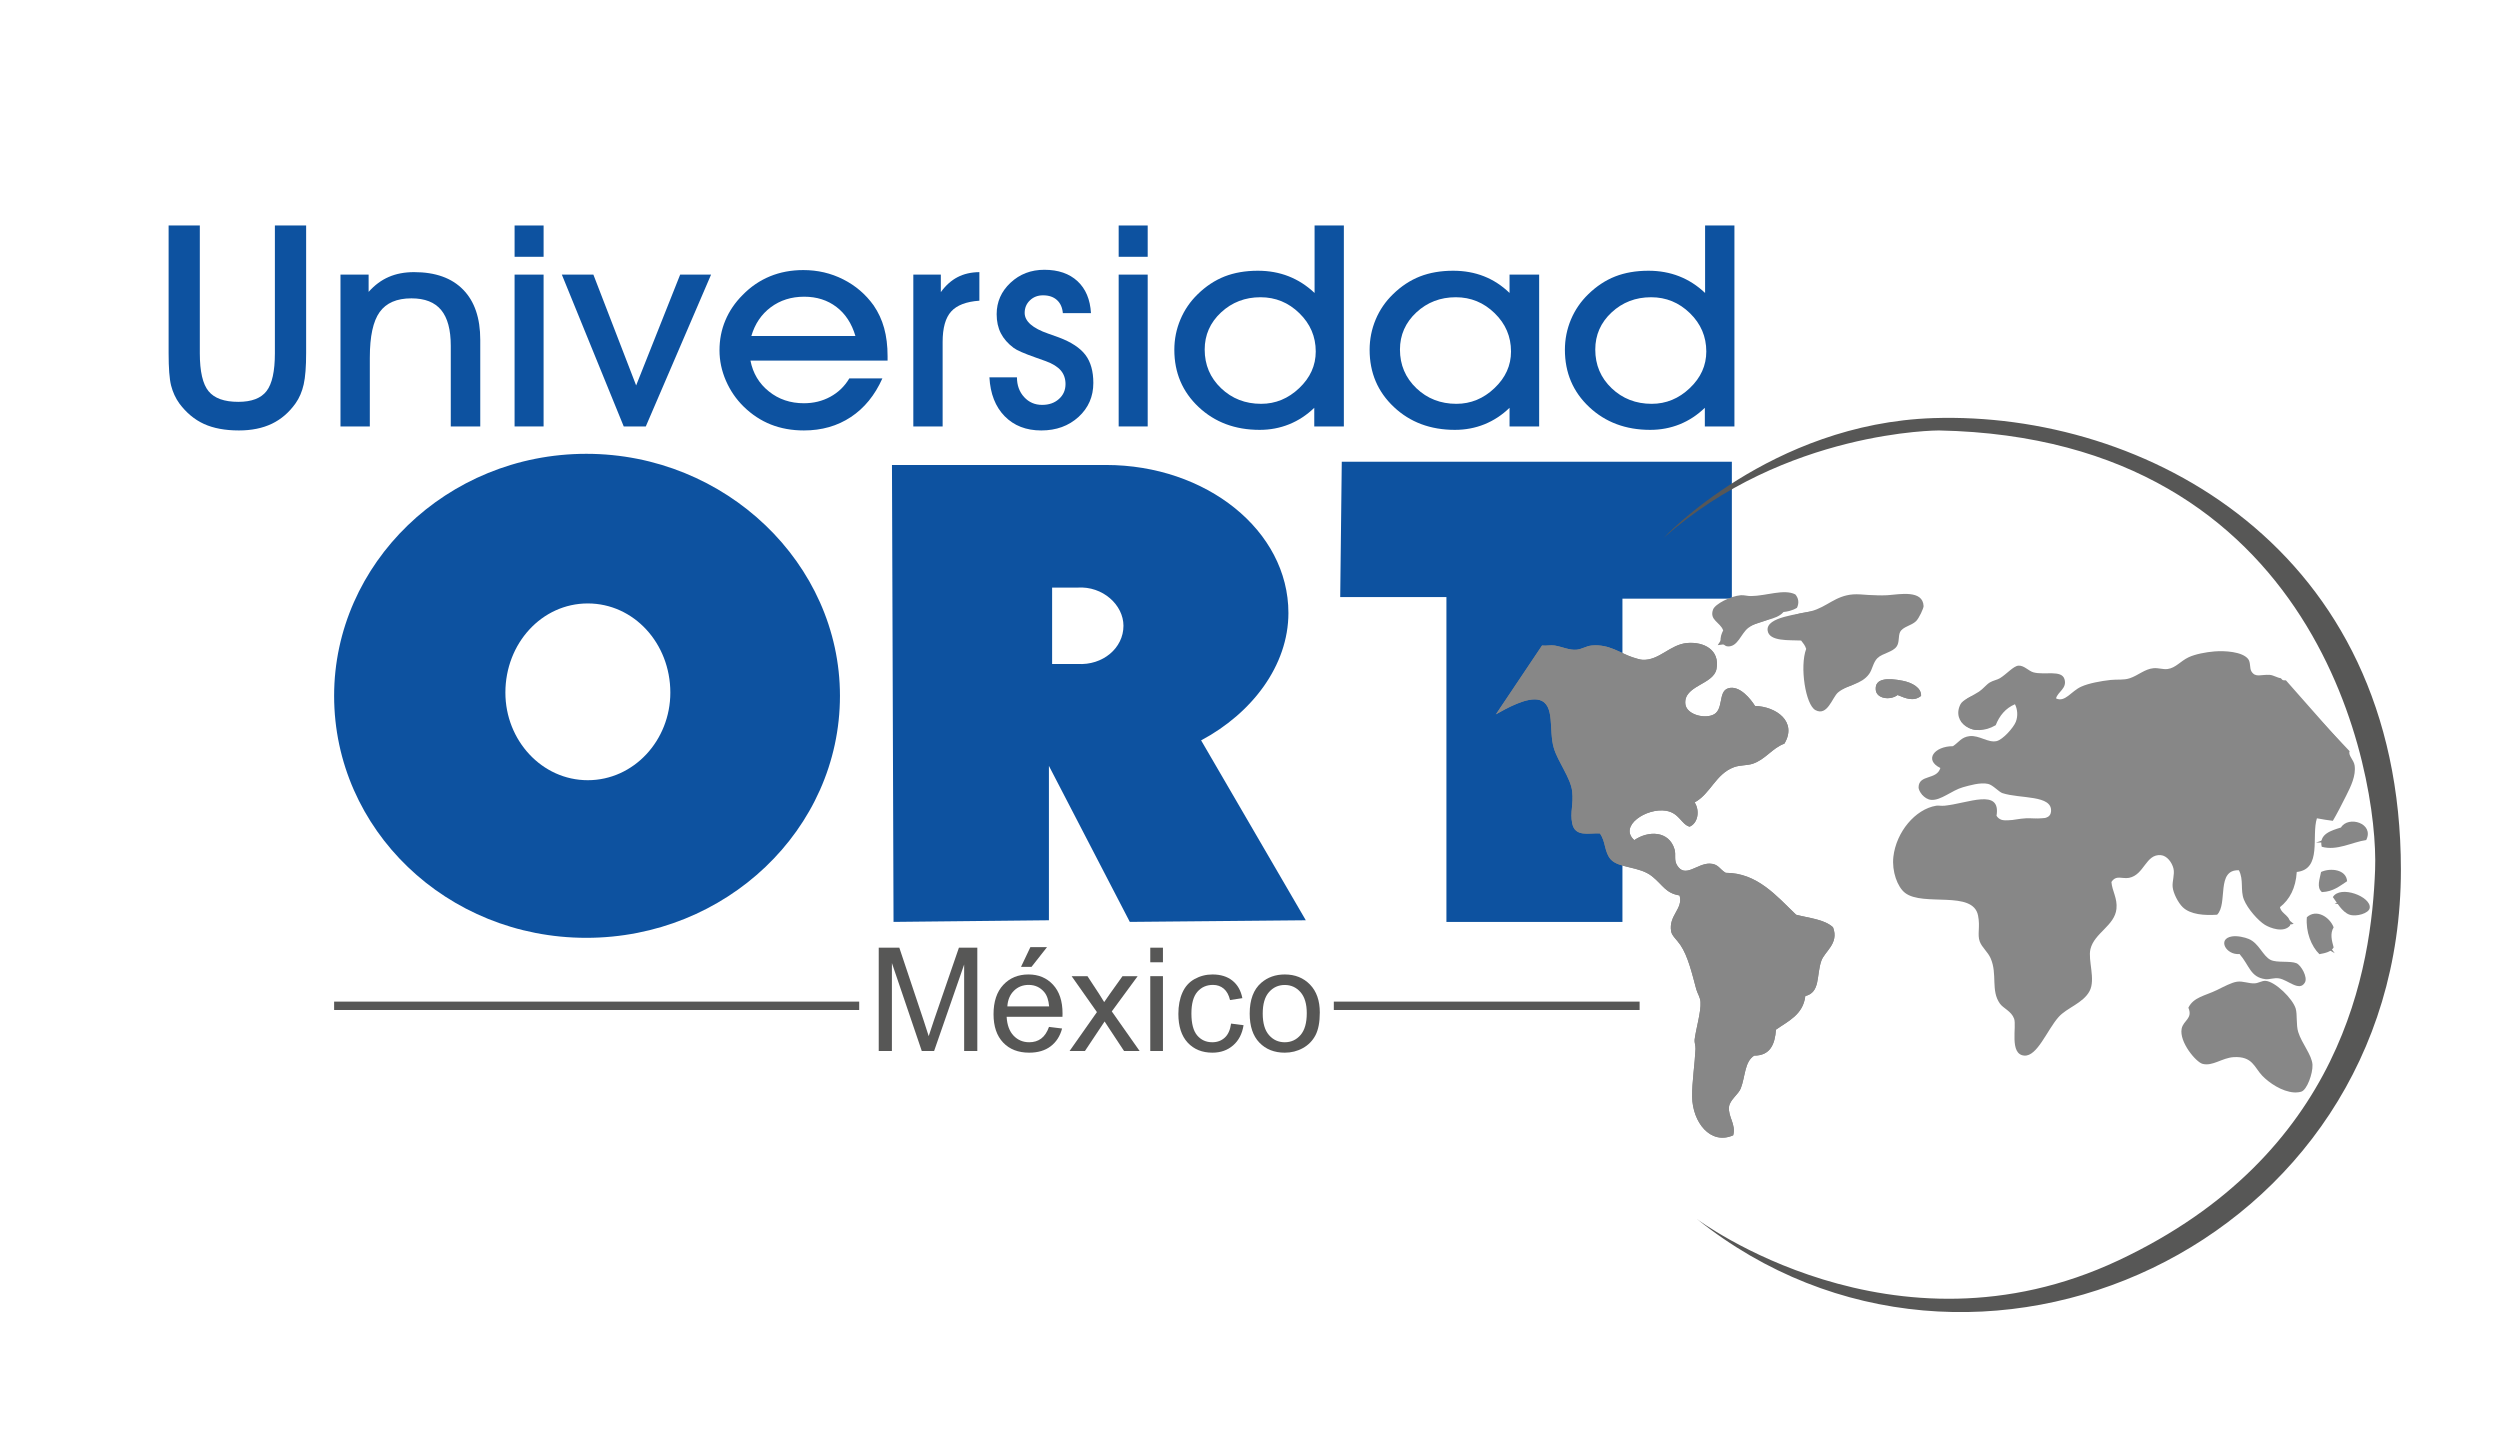 <?xml version="1.0" encoding="utf-8"?>
<!-- Generator: Adobe Illustrator 16.0.0, SVG Export Plug-In . SVG Version: 6.00 Build 0)  -->
<!DOCTYPE svg PUBLIC "-//W3C//DTD SVG 1.1//EN" "http://www.w3.org/Graphics/SVG/1.1/DTD/svg11.dtd">
<svg version="1.1" id="Layer_1" xmlns="http://www.w3.org/2000/svg" xmlns:xlink="http://www.w3.org/1999/xlink" x="0px" y="0px"
	 width="389.898px" height="223.232px" viewBox="0 0 389.898 223.232" enable-background="new 0 0 389.898 223.232"
	 xml:space="preserve">
<g>
	<path fill="#0D52A0" d="M91.437,70.777c21.75,0,39.562,17.132,39.562,37.742c0,20.858-17.813,37.744-39.562,37.744
		c-21.774,0-39.328-16.886-39.328-37.744C52.109,87.909,69.663,70.777,91.437,70.777L91.437,70.777L91.437,70.777L91.437,70.777z
		 M91.67,94.113c-7.165,0-12.85,6.215-12.85,13.907c0,7.446,5.685,13.66,12.85,13.66c7.177,0,12.875-6.213,12.875-13.66
		C104.545,100.328,98.847,94.113,91.67,94.113L91.67,94.113z"/>
	<path fill="#0D52A0" d="M187.325,115.466l16.327,28.058l-27.447,0.255l-12.617-24.332v24.077l-24.234,0.255l-0.244-71.262h33.375
		c15.588,0,28.455,10.176,28.455,23.086C200.939,103.803,195.241,111.253,187.325,115.466L187.325,115.466L187.325,115.466
		L187.325,115.466z M168.041,103.552c3.959,0.251,7.173-2.484,7.173-5.954c0-3.237-3.214-6.223-7.173-5.959h-3.954v11.913H168.041
		L168.041,103.552z"/>
	<polygon fill="#0D52A0" points="209.261,72.016 270.099,72.016 270.099,93.37 253.034,93.37 253.034,143.779 225.583,143.779 
		225.583,93.121 209.019,93.121 209.261,72.016 	"/>
	<g>
		<path fill="#0D52A0" d="M26.295,35.167h4.869v19.931c0,2.838,0.456,4.814,1.365,5.917c0.908,1.108,2.452,1.657,4.636,1.657
			c2.083,0,3.55-0.562,4.411-1.687c0.864-1.125,1.295-3.086,1.295-5.887V35.167h4.874v19.886c0,2.128-0.127,3.753-0.38,4.89
			c-0.255,1.13-0.673,2.116-1.259,2.946c-1.018,1.434-2.25,2.5-3.709,3.2c-1.451,0.693-3.165,1.043-5.132,1.043
			c-2.155,0-3.977-0.34-5.452-1.013c-1.475-0.673-2.753-1.739-3.835-3.188c-0.6-0.833-1.025-1.766-1.293-2.797
			c-0.262-1.035-0.388-2.729-0.388-5.082V35.167z"/>
		<path fill="#0D52A0" d="M57.676,66.508h-4.575v-23.68h4.389v2.694c0.95-1.066,2.003-1.844,3.154-2.335
			c1.144-0.497,2.459-0.746,3.936-0.746c3.324,0,5.878,0.914,7.648,2.732c1.788,1.822,2.673,4.432,2.673,7.834v13.5h-4.599V53.932
			c0-2.507-0.496-4.367-1.5-5.583c-0.999-1.211-2.542-1.819-4.64-1.819c-2.28,0-3.927,0.712-4.952,2.14
			c-1.024,1.431-1.533,3.79-1.533,7.073V66.508z"/>
		<path fill="#0D52A0" d="M84.779,40.05h-4.524v-4.883h4.524V40.05z M80.254,66.508v-23.68h4.524v23.68H80.254z"/>
		<path fill="#0D52A0" d="M100.718,66.508h-3.441l-9.653-23.68h4.918l6.67,17.283l6.866-17.283h4.821L100.718,66.508z"/>
		<path fill="#0D52A0" d="M117.041,56.24c0.384,1.978,1.344,3.583,2.875,4.806c1.529,1.234,3.35,1.844,5.462,1.844
			c1.502,0,2.88-0.334,4.119-1.011c1.241-0.673,2.23-1.63,2.964-2.866h5.156c-1.172,2.627-2.814,4.638-4.912,6.026
			c-2.099,1.395-4.546,2.094-7.328,2.094c-1.883,0-3.596-0.31-5.158-0.928c-1.548-0.615-2.959-1.545-4.223-2.777
			c-1.189-1.166-2.114-2.516-2.784-4.059c-0.666-1.541-0.999-3.117-0.999-4.724c0-1.667,0.299-3.221,0.914-4.674
			c0.606-1.449,1.499-2.77,2.688-3.959c1.258-1.293,2.686-2.262,4.273-2.917c1.587-0.651,3.316-0.975,5.197-0.975
			c2.229,0,4.306,0.479,6.223,1.451c1.917,0.969,3.491,2.314,4.742,4.056c0.737,1.076,1.284,2.252,1.638,3.536
			c0.359,1.288,0.539,2.753,0.539,4.407v0.668H117.041z M133.411,52.406c-0.575-1.955-1.559-3.465-2.955-4.529
			c-1.399-1.069-3.08-1.603-5.037-1.603c-1.999,0-3.736,0.549-5.208,1.643c-1.466,1.1-2.479,2.592-3.032,4.488H133.411z"/>
		<path fill="#0D52A0" d="M147.011,66.508h-4.571v-23.68h4.292v2.733c0.755-1.049,1.624-1.824,2.604-2.335
			c0.974-0.509,2.111-0.771,3.406-0.785v4.456c-2.049,0.143-3.514,0.705-4.401,1.689c-0.887,0.982-1.329,2.561-1.329,4.749V66.508z"
			/>
		<path fill="#0D52A0" d="M154.309,58.844h4.294c0,1.244,0.377,2.278,1.123,3.087c0.742,0.811,1.676,1.215,2.805,1.215
			c1.057,0,1.93-0.3,2.615-0.914c0.688-0.61,1.032-1.383,1.032-2.335c0-0.831-0.245-1.536-0.724-2.107
			c-0.488-0.574-1.268-1.067-2.349-1.464c-0.369-0.145-0.891-0.332-1.567-0.558c-1.805-0.635-2.95-1.135-3.443-1.506
			c-0.909-0.677-1.574-1.444-2.009-2.297c-0.432-0.853-0.647-1.841-0.647-2.961c0-1.92,0.722-3.558,2.157-4.904
			c1.442-1.353,3.205-2.025,5.278-2.025c2.175,0,3.895,0.595,5.173,1.777c1.274,1.183,1.977,2.845,2.101,4.981h-4.386
			c-0.08-0.875-0.383-1.559-0.926-2.044c-0.534-0.488-1.259-0.731-2.165-0.731c-0.819,0-1.497,0.26-2.046,0.787
			c-0.544,0.522-0.819,1.174-0.819,1.949c0,1.315,1.233,2.4,3.695,3.246c0.697,0.245,1.237,0.44,1.638,0.585
			c1.943,0.729,3.321,1.642,4.148,2.733c0.819,1.091,1.229,2.545,1.229,4.369c0,2.123-0.77,3.89-2.302,5.293
			c-1.542,1.407-3.485,2.114-5.821,2.114c-2.352,0-4.259-0.743-5.707-2.221C155.242,63.435,154.448,61.413,154.309,58.844z"/>
		<path fill="#0D52A0" d="M178.993,40.05h-4.526v-4.883h4.526V40.05z M174.467,66.508v-23.68h4.526v23.68H174.467z"/>
		<path fill="#0D52A0" d="M204.972,66.508v-2.906c-1.173,1.132-2.474,1.988-3.916,2.569c-1.437,0.581-2.971,0.87-4.605,0.87
			c-3.822,0-6.99-1.187-9.515-3.561c-2.523-2.377-3.788-5.346-3.788-8.924c0-1.66,0.318-3.239,0.951-4.733
			c0.629-1.492,1.53-2.806,2.697-3.94c1.28-1.248,2.677-2.168,4.189-2.767c1.516-0.591,3.247-0.893,5.19-0.893
			c1.721,0,3.32,0.287,4.788,0.862c1.471,0.578,2.819,1.439,4.058,2.604V35.167h4.566v31.341H204.972z M187.882,54.519
			c0,2.393,0.854,4.403,2.555,6.027c1.697,1.622,3.78,2.434,6.247,2.434c2.246,0,4.227-0.817,5.943-2.449
			c1.713-1.626,2.576-3.529,2.576-5.711c0-2.325-0.854-4.317-2.556-5.974c-1.699-1.66-3.718-2.488-6.062-2.488
			c-2.394,0-4.451,0.787-6.148,2.366C188.736,50.307,187.882,52.24,187.882,54.519z"/>
		<path fill="#0D52A0" d="M235.427,66.508v-2.906c-1.17,1.132-2.476,1.988-3.913,2.569c-1.438,0.581-2.977,0.87-4.611,0.87
			c-3.813,0-6.989-1.187-9.509-3.561c-2.528-2.377-3.789-5.346-3.789-8.924c0-1.66,0.32-3.239,0.947-4.733
			c0.627-1.492,1.529-2.806,2.702-3.94c1.277-1.248,2.673-2.168,4.196-2.767c1.512-0.591,3.241-0.893,5.176-0.893
			c1.743,0,3.341,0.287,4.806,0.862c1.462,0.578,2.795,1.439,3.995,2.604v-2.862h4.618v23.68H235.427z M218.336,54.519
			c0,2.393,0.859,4.403,2.557,6.027c1.697,1.622,3.783,2.434,6.242,2.434c2.251,0,4.235-0.817,5.945-2.449
			c1.72-1.626,2.577-3.529,2.577-5.711c0-2.325-0.847-4.317-2.551-5.974c-1.703-1.66-3.721-2.488-6.061-2.488
			c-2.403,0-4.456,0.787-6.153,2.366C219.195,50.307,218.336,52.24,218.336,54.519z"/>
		<path fill="#0D52A0" d="M265.885,66.508v-2.906c-1.17,1.132-2.477,1.988-3.911,2.569c-1.442,0.581-2.98,0.87-4.612,0.87
			c-3.814,0-6.987-1.187-9.513-3.561c-2.526-2.377-3.788-5.346-3.788-8.924c0-1.66,0.32-3.239,0.946-4.733
			c0.632-1.492,1.532-2.806,2.702-3.94c1.284-1.248,2.673-2.168,4.193-2.767c1.513-0.591,3.241-0.893,5.186-0.893
			c1.721,0,3.319,0.287,4.787,0.862c1.472,0.578,2.821,1.439,4.049,2.604V35.167h4.576v31.341H265.885z M248.797,54.519
			c0,2.393,0.848,4.403,2.549,6.027c1.699,1.622,3.786,2.434,6.25,2.434c2.246,0,4.232-0.817,5.942-2.449
			c1.716-1.626,2.575-3.529,2.575-5.711c0-2.325-0.853-4.317-2.549-5.974c-1.703-1.66-3.723-2.488-6.06-2.488
			c-2.411,0-4.46,0.787-6.159,2.366C249.645,50.307,248.797,52.24,248.797,54.519z"/>
	</g>
	<g>
		<path fill="#575756" d="M137.047,163.914V147.8h3.21l3.813,11.409c0.351,1.06,0.609,1.856,0.769,2.386
			c0.183-0.587,0.469-1.448,0.856-2.583l3.858-11.212h2.868v16.113h-2.053v-13.487l-4.684,13.487h-1.924l-4.659-13.719v13.719
			H137.047z"/>
		<path fill="#575756" d="M163.601,160.155l2.043,0.251c-0.321,1.196-0.917,2.12-1.792,2.78c-0.87,0.66-1.985,0.988-3.341,0.988
			c-1.706,0-3.059-0.522-4.06-1.576c-1.001-1.05-1.5-2.526-1.5-4.422c0-1.965,0.506-3.487,1.516-4.571
			c1.013-1.085,2.324-1.629,3.937-1.629c1.56,0,2.834,0.531,3.823,1.595c0.989,1.063,1.485,2.557,1.485,4.483
			c0,0.118-0.005,0.296-0.012,0.53h-8.705c0.073,1.281,0.437,2.263,1.087,2.942c0.653,0.684,1.467,1.023,2.44,1.023
			c0.726,0,1.344-0.189,1.857-0.571C162.894,161.598,163.3,160.991,163.601,160.155z M157.106,156.956h6.516
			c-0.086-0.981-0.336-1.72-0.746-2.209c-0.631-0.761-1.446-1.142-2.453-1.142c-0.907,0-1.672,0.303-2.291,0.911
			C157.514,155.125,157.171,155.937,157.106,156.956z M159.237,150.791l1.461-3.076h2.594l-2.417,3.076H159.237z"/>
		<path fill="#575756" d="M166.81,163.914l4.266-6.067l-3.946-5.604h2.471l1.793,2.735c0.336,0.521,0.606,0.956,0.814,1.31
			c0.321-0.486,0.619-0.915,0.891-1.288l1.966-2.757h2.364l-4.035,5.496l4.341,6.176h-2.429l-2.394-3.627l-0.639-0.979l-3.066,4.605
			H166.81z"/>
		<path fill="#575756" d="M179.395,150.077V147.8h1.977v2.276H179.395z M179.395,163.914v-11.672h1.977v11.672H179.395z"/>
		<path fill="#575756" d="M192,159.638l1.945,0.251c-0.213,1.343-0.757,2.393-1.633,3.151c-0.875,0.757-1.949,1.134-3.226,1.134
			c-1.597,0-2.88-0.519-3.853-1.562c-0.97-1.047-1.455-2.542-1.455-4.49c0-1.261,0.208-2.362,0.626-3.31
			c0.418-0.945,1.053-1.652,1.907-2.125c0.853-0.473,1.782-0.711,2.787-0.711c1.267,0,2.304,0.319,3.109,0.962
			c0.806,0.644,1.322,1.554,1.55,2.733l-1.923,0.296c-0.184-0.785-0.507-1.374-0.972-1.771c-0.466-0.395-1.028-0.592-1.687-0.592
			c-0.998,0-1.807,0.356-2.429,1.07c-0.624,0.714-0.935,1.847-0.935,3.393c0,1.566,0.299,2.705,0.9,3.416
			c0.602,0.71,1.385,1.066,2.353,1.066c0.776,0,1.423-0.238,1.945-0.714C191.532,161.361,191.861,160.626,192,159.638z"/>
		<path fill="#575756" d="M194.901,158.078c0-2.162,0.601-3.763,1.802-4.803c1.005-0.866,2.229-1.299,3.671-1.299
			c1.604,0,2.916,0.527,3.934,1.577c1.021,1.055,1.528,2.506,1.528,4.357c0,1.503-0.227,2.686-0.675,3.546
			c-0.452,0.859-1.108,1.528-1.968,2.005c-0.862,0.476-1.801,0.713-2.819,0.713c-1.633,0-2.955-0.522-3.961-1.569
			C195.404,161.558,194.901,160.048,194.901,158.078z M196.934,158.078c0,1.495,0.327,2.613,0.979,3.357
			c0.651,0.745,1.472,1.115,2.462,1.115c0.98,0,1.8-0.374,2.45-1.121c0.653-0.748,0.978-1.887,0.978-3.42
			c0-1.44-0.326-2.535-0.981-3.279c-0.656-0.744-1.473-1.115-2.446-1.115c-0.99,0-1.811,0.371-2.462,1.111
			C197.26,155.463,196.934,156.583,196.934,158.078z"/>
	</g>
	<rect x="52.109" y="156.211" fill="#575756" width="81.891" height="1.306"/>
	<rect x="208.021" y="156.211" fill="#575756" width="47.692" height="1.306"/>
	<g>
		<path fill-rule="evenodd" clip-rule="evenodd" fill="#878787" d="M279.993,92.7c0.49,0.557,0.638,1.298,0.263,2.091
			c-0.717,0.45-1.615,0.615-2.101,0.655c-1.147,1.36-3.696,1.145-5.492,2.481c-1.152,0.875-1.639,3.033-3.261,2.88
			c-0.411-0.038-0.719-0.476-1.052-0.656c-0.083-0.822,0.148-1.327,0.394-1.832c-0.459-1.312-2.191-1.576-1.574-3.263
			c0.32-0.858,2.731-2.091,4.322-2.224c0.516-0.044,0.996,0.133,1.565,0.133C275.501,92.939,278.213,91.809,279.993,92.7z
			 M274.238,93.875c-0.882,0.06-1.837-0.108-2.614,0c-0.866,0.123-3.142,0.971-3.273,1.701c-0.278,1.48,2.654,1.854,1.308,3.92
			c0.965-0.134,0.907-1.071,1.441-1.704c1.05-1.196,2.86-1.271,4.578-2.084c0.7-0.331,1.265-0.96,1.831-1.183
			c0.548-0.203,1.544,0.118,1.688-0.784C277.585,92.992,275.312,93.81,274.238,93.875z"/>
		<path fill-rule="evenodd" clip-rule="evenodd" fill="#878787" d="M281.69,101.202c-0.156-0.54-0.484-0.911-0.789-1.306
			c-1.766-0.099-5.016,0.208-5.224-1.577c-0.259-2.119,4.829-2.484,6.8-3.002c2.466-0.652,3.747-2.408,6.537-2.617
			c1.365-0.101,3.226,0.3,5.36,0.132c1.941-0.155,5.52-0.86,5.628,1.694c0.009,0.324-0.696,1.886-1.179,2.355
			c-0.746,0.72-2.066,0.843-2.492,1.703c-0.296,0.622-0.081,1.594-0.517,2.223c-0.623,0.921-2.208,1.053-3.008,1.832
			c-0.677,0.656-0.784,1.78-1.305,2.484c-1.245,1.697-3.348,1.618-4.846,2.879c-0.894,0.755-1.646,3.763-3.525,2.746
			C281.592,109.921,280.657,103.961,281.69,101.202z M295.947,93.742c-1.96,0.14-3.935-0.031-6.15,0
			c-2.057,0.034-3.612,1.326-5.622,2.097c-1.157,0.447-2.505,0.439-3.668,0.791c-0.778,0.227-1.437,0.72-2.087,0.907
			c-0.493,0.142-1.379-0.068-1.563,0.656c0.722,0.938,2.733,0.569,4.317,0.653c3.963,1.855-0.368,8.263,2.879,10.857
			c0.836-0.668,0.917-1.648,1.696-2.356c1.007-0.922,2.572-0.983,3.654-1.834c1.368-1.067,1.42-2.439,2.487-3.919
			c0.809-0.475,1.975-0.591,2.613-1.312c0.594-0.661,0.476-1.712,0.917-2.489c0.846-1.45,3.308-1.496,3.272-3.392
			C298.078,93.308,296.91,93.675,295.947,93.742z"/>
		<g>
			<path fill-rule="evenodd" clip-rule="evenodd" fill="#878787" d="M279.197,93.742c-0.145,0.902-1.141,0.581-1.688,0.784
				c-0.566,0.222-1.131,0.852-1.831,1.183c-1.718,0.812-3.528,0.888-4.578,2.084c-0.534,0.633-0.477,1.57-1.441,1.704
				c1.347-2.066-1.586-2.44-1.308-3.92c0.132-0.73,2.407-1.578,3.273-1.701c0.777-0.108,1.732,0.06,2.614,0
				C275.312,93.81,277.585,92.992,279.197,93.742z"/>
			<path fill="#878787" d="M267.89,100.62l1.039-1.598c0.363-0.557,0.29-0.686-0.388-1.332c-0.528-0.501-1.25-1.189-1.046-2.274
				c0.297-1.648,3.969-2.397,4.004-2.405c0.482-0.064,1.004-0.045,1.551-0.019c0.375,0.019,0.759,0.038,1.129,0.012
				c0.266-0.013,0.6-0.081,0.979-0.153c1.308-0.25,3.199-0.459,4.406,0.103l0.597,0.278l-0.104,0.649
				c-0.213,1.312-1.4,1.39-1.909,1.424c-0.114,0.007-0.285,0.019-0.342,0.035c-0.156,0.063-0.394,0.246-0.646,0.436
				c-0.319,0.241-0.682,0.517-1.11,0.719c-0.675,0.318-1.332,0.525-1.968,0.722c-0.976,0.306-1.818,0.568-2.328,1.149
				c-0.094,0.111-0.179,0.298-0.267,0.499c-0.224,0.5-0.599,1.34-1.709,1.492L267.89,100.62z M272.248,94.708
				c-0.176,0-0.345,0.006-0.506,0.027c-0.797,0.115-2.344,0.785-2.579,1.12c0.015,0.027,0.247,0.261,0.578,0.576
				c0.212,0.202,0.482,0.46,0.709,0.783c0.844-0.948,1.998-1.308,3.112-1.657c0.578-0.182,1.178-0.369,1.743-0.635
				c0.232-0.11,0.472-0.282,0.707-0.459c-0.182,0.031-0.358,0.065-0.531,0.099c-0.465,0.088-0.875,0.164-1.192,0.18
				c-0.416,0.032-0.88,0.011-1.323-0.009C272.722,94.718,272.479,94.708,272.248,94.708z"/>
		</g>
		<g>
			<path fill-rule="evenodd" clip-rule="evenodd" fill="#878787" d="M298.693,94.401c0.035,1.896-2.427,1.942-3.272,3.392
				c-0.441,0.777-0.323,1.828-0.917,2.489c-0.639,0.721-1.805,0.837-2.613,1.312c-1.067,1.48-1.119,2.852-2.487,3.919
				c-1.082,0.851-2.647,0.912-3.654,1.834c-0.779,0.708-0.86,1.688-1.696,2.356c-3.247-2.595,1.084-9.002-2.879-10.857
				c-1.584-0.083-3.596,0.285-4.317-0.653c0.185-0.725,1.07-0.514,1.563-0.656c0.65-0.187,1.309-0.68,2.087-0.907
				c1.163-0.352,2.511-0.344,3.668-0.791c2.01-0.771,3.565-2.063,5.622-2.097c2.216-0.031,4.19,0.14,6.15,0
				C296.91,93.675,298.078,93.308,298.693,94.401z"/>
			<path fill="#878787" d="M284.053,110.817l-0.544-0.434c-1.917-1.531-1.704-4.002-1.518-6.181c0.197-2.31,0.254-3.787-1.041-4.495
				c-0.118-0.003-0.24-0.006-0.36-0.006l-1.383,0.019c-1.181,0-2.366-0.12-3.039-1l-0.258-0.334l0.104-0.408
				c0.285-1.132,1.392-1.211,1.862-1.246c0.107-0.008,0.254-0.019,0.302-0.033c0.265-0.074,0.527-0.217,0.805-0.358
				c0.373-0.19,0.797-0.406,1.277-0.549c0.569-0.171,1.166-0.262,1.741-0.35c0.67-0.103,1.305-0.201,1.858-0.415
				c0.639-0.246,1.229-0.547,1.804-0.837c1.25-0.636,2.543-1.292,4.119-1.32l0.58-0.003c0.691,0,1.36,0.018,2.015,0.032
				c1.208,0.03,2.357,0.058,3.509-0.025c0.146-0.009,0.297-0.028,0.449-0.047c0.301-0.034,0.61-0.068,0.907-0.068
				c1.012,0,1.755,0.407,2.208,1.213l0.106,0.19l0.006,0.222c0.03,1.623-1.21,2.333-2.114,2.85
				c-0.537,0.305-1.042,0.594-1.276,0.996c-0.122,0.217-0.191,0.535-0.267,0.87c-0.126,0.57-0.269,1.22-0.755,1.762
				c-0.54,0.609-1.284,0.877-1.942,1.113c-0.248,0.088-0.498,0.174-0.725,0.285c-0.313,0.47-0.531,0.943-0.744,1.402
				c-0.399,0.867-0.812,1.763-1.801,2.534c-0.621,0.491-1.323,0.744-2,0.99c-0.618,0.224-1.203,0.436-1.603,0.802
				c-0.262,0.237-0.426,0.547-0.617,0.904c-0.257,0.482-0.548,1.03-1.123,1.49L284.053,110.817z M280.59,97.962
				c0.213,0,0.425,0.004,0.63,0.014l0.323,0.081c2.617,1.226,2.386,3.919,2.182,6.293c-0.131,1.531-0.256,2.994,0.308,4.005
				c0.049-0.088,0.099-0.182,0.151-0.279c0.232-0.437,0.496-0.934,0.98-1.373c0.652-0.598,1.465-0.894,2.183-1.152
				c0.571-0.207,1.114-0.404,1.519-0.723c0.659-0.515,0.94-1.123,1.295-1.894c0.258-0.558,0.549-1.19,1.024-1.849l0.266-0.242
				c0.377-0.219,0.782-0.366,1.173-0.505c0.504-0.182,0.98-0.353,1.229-0.633c0.185-0.207,0.265-0.563,0.354-0.978
				c0.093-0.425,0.2-0.908,0.458-1.363c0.474-0.812,1.241-1.252,1.919-1.64c0.769-0.438,1.131-0.681,1.219-1.074
				c-0.197-0.18-0.734-0.156-1.263-0.092c-0.182,0.021-0.36,0.041-0.531,0.053c-1.2,0.087-2.408,0.058-3.672,0.03
				c-0.64-0.014-1.296-0.031-1.974-0.031l-0.555,0.002c-1.173,0.021-2.184,0.534-3.356,1.131c-0.627,0.315-1.271,0.642-1.965,0.909
				c-0.73,0.283-1.488,0.399-2.223,0.512c-0.539,0.081-1.048,0.16-1.505,0.299c-0.357,0.104-0.678,0.274-0.986,0.431
				c-0.054,0.028-0.109,0.055-0.161,0.082L280.59,97.962z"/>
		</g>
		<path fill-rule="evenodd" clip-rule="evenodd" fill="#878787" d="M230.558,109.444"/>
		<path fill-rule="evenodd" clip-rule="evenodd" fill="#878787" d="M242.321,101.729c1.215,0.19,2.278,0.781,3.271,0.781
			c1.045,0,2.001-0.72,3.007-0.781c3.139-0.204,6.076,3.103,9.677,2.085c2.287-0.64,4.301-3.407,7.46-2.085
			c0.255,0.84,1.057,1.41,0.788,2.488c-0.312,1.22-3.337,1.95-4.19,3.13c-2.015,2.816,0.477,6.121,4.706,5.36
			c1.8-0.318,2.409-2.129,2.88-4.314c1.776,0.193,2.195,1.729,3.138,2.75c2.213,0.064,6.312,1.44,4.312,4.048
			c-0.308,0.411-1.201,0.615-1.96,1.183c-1.522,1.121-2.811,1.566-5.099,2.09c-1.264,0.285-4.058,2.533-4.836,3.532
			c-0.319,0.418-0.388,1.05-0.656,1.441c-0.551,0.405-1.516,0.395-1.832,1.043c-0.192,1.179,0.935,1.662,0.524,2.617
			c-1.308-0.242-1.976-1.394-3.267-1.706c-2.093-0.486-4.239,0.476-6.149,1.441c-1.68,1.247-1.753,5.152,0.922,5.364
			c1.873,0.146,4.084-2.583,4.966,0.527c0.475,1.668-0.072,2.684,1.18,3.659c0.438,0.348,1.43,0.68,2.223,0.649
			c1.267-0.034,1.98-1.258,3.392-1.162c1.033,0.048,1.727,1.233,2.485,1.424c0.812,0.214,1.488-0.075,2.23,0.14
			c1.459,0.408,4.064,2.246,5.229,3.264c1.033,0.909,1.811,2.586,3.005,3.14c1.991,0.918,3.877,0.207,5.233,1.703
			c0.231,1.523-1.434,2.145-1.961,3.527c-0.473,1.225-0.046,2.56-0.521,3.664c-0.406,0.945-1.484,1.207-2.09,1.828
			c-0.14,1.255-0.653,2.142-1.19,3.009c-1.008,0.812-2.787,0.9-3.394,2.355c-0.525,1.28-0.148,2.382-1.05,3.012
			c-0.48,0.33-1.237,0.206-1.829,0.523c-1.9,1.009-1.88,3.908-2.614,5.622c-0.598,1.402-1.893,1.934-1.96,3.663
			c-0.039,1.067,0.6,2.043,0.526,3.273c-2.665-0.775-3.42-2.118-3.526-5.234c-0.09-2.491,0.099-6.074,0.386-8.504
			c0.287-2.42,1.136-4.396,0.788-6.668c-0.239-1.543-1.075-3.913-1.706-5.626c-0.385-1.067-0.853-2.111-1.308-2.879
			c-0.422-0.714-1.496-1.614-1.565-2.358c-0.209-2.025,2.218-3.42,1.303-5.489c-0.454-1.037-1.864-1.125-2.871-1.703
			c-1.01-0.564-1.912-1.964-3.536-2.739c-1.261-0.602-3.766-0.815-4.578-1.573c-1.284-1.21-0.258-3.124-1.964-4.317
			c-1.098-0.37-2.195-0.452-3.399-0.129c-0.723-2.165,0.087-4.894-0.917-7.586c-0.611-1.645-1.856-3.055-2.35-4.711
			c-1.016-3.365,0.174-8.193-3.663-8.626c-1.078-0.124-2.483,0.319-3.402,0.656"/>
		<path fill-rule="evenodd" clip-rule="evenodd" fill="#878787" d="M366.444,117.159c-0.266,0.643,0.655,1.353,0.78,2.216
			c0.235,1.591-0.587,3.27-1.312,4.71c-0.723,1.452-1.42,2.798-2.082,3.929c-0.864-0.097-1.479-0.213-2.485-0.393
			c-0.888,2.747,0.842,7.943-3.144,8.371c-0.16,2.539-1.112,4.293-2.621,5.492c0.278,1.207,1.754,1.23,1.573,2.872
			c-1.005,1.17-3.089,0.392-3.929-0.125c-1.033-0.64-2.678-2.475-3.263-3.929c-0.592-1.466,0-3.087-0.785-4.575
			c-3.596-0.146-1.676,5.221-3.395,6.93c-1.976,0.141-4.175-0.018-5.364-1.173c-0.71-0.683-1.478-2.185-1.57-3.141
			c-0.096-0.863,0.344-1.954,0.129-2.878c-0.23-0.965-1.013-2.009-1.968-2.097c-2.375-0.204-2.572,3.075-4.966,3.541
			c-1.091,0.204-1.987-0.51-2.746,0.646c0.112,1.421,0.958,2.522,0.785,4.19c-0.278,2.632-3.449,3.757-4.058,6.278
			c-0.412,1.74,0.829,4.707-0.129,6.535c-0.983,1.888-3.559,2.614-4.838,4.056c-1.794,2.025-3.337,6.192-5.362,6.016
			c-2.361-0.203-1.148-4.567-1.574-5.754c-0.425-1.176-1.688-1.611-2.215-2.354c-1.456-2.036-0.36-4.586-1.445-7.061
			c-0.447-1.026-1.341-1.669-1.697-2.617c-0.414-1.091,0.093-2.261-0.265-4.047c-0.78-4.019-8.549-1.356-11.382-3.539
			c-1.196-0.921-2.081-3.358-1.828-5.626c0.442-3.863,3.403-7.429,6.675-7.973c0.319-0.058,0.818,0.051,1.301,0
			c3.642-0.357,8.834-2.817,8.113,1.571c0.81,1.295,2.578,0.499,4.578,0.391c1.608-0.082,3.764,0.492,3.919-1.041
			c0.272-2.641-4.843-1.979-7.579-2.886c-0.537-0.173-1.488-1.271-2.226-1.434c-1.22-0.28-2.928,0.244-3.927,0.517
			c-1.765,0.492-3.436,2.097-4.967,1.968c-1.106-0.092-1.977-1.377-1.956-1.968c0.053-2.04,2.84-1.092,3.398-3.001
			c-2.6-1.275-0.91-3.402,1.963-3.402c0.906-0.592,1.315-1.435,2.616-1.57c1.504-0.154,2.851,1.067,4.18,0.781
			c0.996-0.221,2.658-2.114,3.005-3.001c0.374-0.938,0.258-1.991-0.129-2.752c-1.466,0.621-2.413,1.779-3.003,3.269
			c-3.524,2.07-6.953-0.437-5.492-3.269c0.345-0.674,1.615-1.146,2.877-1.958c0.664-0.437,1.149-1.114,1.697-1.441
			c0.528-0.315,1.164-0.405,1.573-0.66c1.06-0.649,2.084-1.876,2.871-1.958c0.873-0.083,1.611,0.842,2.355,1.042
			c1.726,0.471,4.381-0.43,4.843,1.056c0.441,1.459-1.033,1.948-1.318,3.008c1.407,0.676,2.365-1.132,3.933-1.831
			c1.166-0.532,3.065-0.875,4.574-1.045c1.04-0.119,2.029,0.064,3.008-0.272c1.269-0.419,2.329-1.434,3.658-1.556
			c0.815-0.086,1.488,0.221,2.229,0.122c1.247-0.16,2.011-1.23,3.267-1.829c1.039-0.492,2.742-0.812,4.062-0.916
			c1.576-0.125,4.303,0.027,5.224,1.174c0.432,0.535,0.204,1.461,0.53,1.963c0.649,1.01,1.482,0.426,2.872,0.525
			c0.517,0.033,1.159,0.452,1.706,0.517L366.444,117.159z M356.104,106.962c-3.182-0.12-7.457-0.396-6.798-3.534
			c-2.113-0.646-3.572-0.847-5.492-0.524c-1.9,0.31-3.304,1.927-5.104,2.485c-0.834,0.262-1.805-0.084-2.746,0
			c-1.125,0.095-2.282,1.091-3.134,1.435c-2.108,0.849-5.575,0.302-7.981,1.441c-0.945,0.447-2.644,2.253-3.923,2.087
			c-0.703-0.082-1.43-0.972-1.44-1.566c-0.011-1.081,1.466-1.536,1.173-2.479c-1.275-0.452-2.576,0.058-3.79-0.262
			c-0.708-0.19-1.246-0.957-1.96-0.922c-0.81,0.048-1.418,1.117-2.081,1.578c-1.203,0.796-3.14,1.372-4.062,2.474
			c-1.529,0.155-2.603,1.089-2.097,2.882c3.118,3.429,4.756-3.865,7.716-3.272c1.087,0.216,1.635,1.758,1.312,3.528
			c-0.256,1.396-2.686,4.265-4.317,4.451c-1.283,0.14-3.086-0.941-3.8-0.907c-1.048,0.023-1.314,1.189-2.343,1.56
			c-1.076,0.4-1.824-0.109-2.616,0.655c0.459,0.836,1.194,0.575,1.307,1.571c0.276,2.352-3.298,1.988-3.271,3.667
			c2.023,0.669,4.015-1.767,5.626-2.233c0.93-0.262,3.147-0.286,4.314,0.133c0.852,0.303,1.524,0.911,2.354,1.18
			c0.913,0.292,1.886,0.537,2.878,0.655c1.886,0.224,5.466,1.054,5.359,3.535c-0.102,2.402-3.143,1.876-5.491,2.083
			c-2.828,0.252-4.731,0.626-5.625-1.172c-0.187-0.47-0.027-1.282-0.262-1.7c-1.292,0.106-2.894,0.194-4.445,0.517
			c-1.499,0.32-3.128,0.405-4.317,0.789c-2.493,0.812-5.011,5.418-4.318,8.63c0.147,0.662,0.774,2.239,1.571,2.749
			c1.671,1.063,5.14,0.812,6.937,0.391c2.754,0.433,4.703,2.173,4.835,4.97c0.034,0.67-0.285,1.329-0.132,2.101
			c0.218,1.07,1.205,1.757,1.701,2.736c0.357,0.714,0.722,1.688,0.783,2.617c0.058,0.802-0.375,1.611-0.255,2.488
			c0.271,2.011,2.766,3.003,3.266,4.445c0.517,1.488-0.401,3.674,0.522,4.836c1.78-1.063,2.224-3.229,3.919-5.227
			c1.255-1.47,4.463-2.492,5.109-4.449c0.581-1.765-0.599-4.093-0.137-5.755c0.718-2.528,3.79-3.897,4.055-6.146
			c0.159-1.338-1.009-2.371-0.788-3.929c0.357-2.42,3.997-1.288,5.099-2.739c0.387-0.504,0.17-1.506,1.06-2.093
			c0.673-0.456,2.533-0.708,3.525-0.395c0.9,0.278,2.246,1.562,2.48,2.219c0.429,1.244-0.274,2.403-0.129,4.19
			c0.945,1.574,2.675,2.38,4.969,2.617c0.197-3.463,0.673-6.814,3.277-6.93c3.423-0.163,2.079,3.153,2.746,5.485
			c0.422,1.492,2.934,3.97,4.578,3.665c-0.771-0.633-1.455-1.337-1.706-2.482c1.11-1.554,3.089-2.233,2.617-5.366
			c0.394-0.778,1.335-1.023,2.229-1.302c2.28-2.066-1.452-9.387,4.177-7.845c1.04-1.591,2.675-4.208,3.016-6.42
			c0.155-1.024-1.315-2.213-1.187-3.263"/>
		<path fill-rule="evenodd" clip-rule="evenodd" fill="#878787" d="M294.12,106.962c0.422,0,0.703,0.163,0.778,0.514
			c-0.542-0.064-0.571,0.384-1.173,0.264C293.772,107.401,294.113,107.347,294.12,106.962z"/>
		<path fill-rule="evenodd" clip-rule="evenodd" fill="#878787" d="M296.729,107.347c0.302,0.146,0.658,0.217,0.914,0.393
			C297.414,108.055,296.673,107.773,296.729,107.347z"/>
		<path fill-rule="evenodd" clip-rule="evenodd" fill="#878787" d="M369.033,131.013c-2.229,0.325-4.551,1.723-6.937,1.046
			c-0.488-2.002,1.54-2.542,3.004-3.005C366.24,127.162,370.335,128.389,369.033,131.013z M363.936,130.887
			c1.598-0.055,2.607-0.704,4.059-0.921C366.943,128.827,365.063,130.479,363.936,130.887z"/>
		<g>
			<path fill-rule="evenodd" clip-rule="evenodd" fill="#878787" d="M367.994,129.966c-1.451,0.217-2.461,0.866-4.059,0.921
				C365.063,130.479,366.943,128.827,367.994,129.966z"/>
			<path fill="#878787" d="M361.196,131.42l2.593-0.941c0.263-0.095,0.595-0.282,0.949-0.476c0.73-0.407,1.562-0.866,2.341-0.866
				c0.493,0,0.908,0.18,1.234,0.532l0.558,0.603l-0.812,0.122c-0.581,0.089-1.085,0.248-1.618,0.415
				c-0.74,0.234-1.509,0.479-2.487,0.513L361.196,131.42z"/>
		</g>
		<path fill-rule="evenodd" clip-rule="evenodd" fill="#878787" d="M366.054,137.433c-1.146,0.734-2.128,1.622-3.929,1.699
			c-0.881-0.721-0.33-2.07-0.133-3.141C363.483,135.312,365.921,135.598,366.054,137.433z M363.038,137.433
			c0.445,0,0.69-0.184,0.915-0.401c-0.178,0.007-0.282-0.058-0.392-0.122C363.551,137.247,363.056,137.093,363.038,137.433z"/>
		<g>
			<path fill-rule="evenodd" clip-rule="evenodd" fill="#878787" d="M363.562,136.91c0.109,0.064,0.214,0.129,0.392,0.122
				c-0.225,0.218-0.47,0.401-0.915,0.401C363.056,137.093,363.551,137.247,363.562,136.91z"/>
			<path fill="#878787" d="M363.038,137.868h-0.456l0.021-0.455c0.021-0.438,0.37-0.585,0.529-0.643l0.021-0.608l0.632,0.373
				c0.092,0.056,0.109,0.062,0.144,0.062h1.072l-0.747,0.747C363.99,137.602,363.637,137.868,363.038,137.868z"/>
		</g>
		<path fill-rule="evenodd" clip-rule="evenodd" fill="#878787" d="M363.831,139.911c1.145-1.93,6.036-0.058,5.747,1.706
			c-0.133,0.833-2.091,1.391-3.134,1.04C365.274,142.27,364.412,140.666,363.831,139.911z M367.882,141.355
			c-0.404-0.469-1.414-1.029-2.23-0.658C366.444,140.811,366.868,141.886,367.882,141.355z"/>
		<g>
			<path fill-rule="evenodd" clip-rule="evenodd" fill="#878787" d="M365.651,140.697c0.816-0.371,1.826,0.189,2.23,0.658
				C366.868,141.886,366.444,140.811,365.651,140.697z"/>
			<path fill="#878787" d="M367.349,141.936c-0.493,0-0.851-0.258-1.163-0.489c-0.218-0.156-0.404-0.293-0.595-0.319l-1.468-0.21
				l1.349-0.615c0.928-0.429,2.223,0.17,2.739,0.771l0.361,0.414l-0.486,0.255C367.838,141.872,367.589,141.936,367.349,141.936z"/>
		</g>
		<path fill-rule="evenodd" clip-rule="evenodd" fill="#878787" d="M363.953,144.622c-0.592,0.979-0.289,2.077,0,3.134
			c-0.392,0.696-1.299,0.888-2.22,1.057c-1.275-1.232-2.148-3.494-1.958-5.761C361.237,141.705,363.327,142.991,363.953,144.622z
			 M360.941,144.356c0.604,0.877,0.633,2.343,1.573,2.883c-0.7-0.935-0.143-2.352-0.652-3.402
			C361.336,143.789,360.951,143.887,360.941,144.356z"/>
		<g>
			<path fill-rule="evenodd" clip-rule="evenodd" fill="#878787" d="M361.862,143.836c0.51,1.051-0.048,2.468,0.652,3.402
				c-0.94-0.54-0.969-2.006-1.573-2.883C360.951,143.887,361.336,143.789,361.862,143.836z"/>
			<path fill="#878787" d="M364.129,148.667l-1.828-1.051c-0.721-0.411-0.996-1.213-1.241-1.92
				c-0.142-0.411-0.274-0.802-0.476-1.091l-0.081-0.116l0.004-0.142c0.006-0.242,0.165-1.062,1.396-0.942l0.246,0.021l0.105,0.221
				c0.278,0.571,0.289,1.184,0.295,1.777c0.01,0.599,0.021,1.162,0.316,1.554L364.129,148.667z"/>
		</g>
		<path fill-rule="evenodd" clip-rule="evenodd" fill="#878787" d="M349.276,148.789c-2.101,0.204-3.519-2.369-1.18-2.746
			c0.844-0.137,2.022,0.146,2.61,0.395c1.595,0.656,2.199,2.66,3.406,3.263c0.962,0.493,3.093,0.118,4.051,0.526
			c0.711,0.31,1.788,2.186,1.306,3.004c-0.864,1.503-2.635-0.427-4.056-0.646c-0.757-0.118-1.502,0.201-2.086,0.129
			C350.949,152.412,350.851,150.611,349.276,148.789z M353.984,151.14c-1.584-0.815-2.073-3.419-4.185-3.267
			C351.367,148.632,351.792,152.249,353.984,151.14z M358.035,152.323c0.099-0.404-0.133-0.476-0.133-0.788c-0.479,0-0.951,0-1.43,0
			C356.736,152.055,357.243,152.33,358.035,152.323z"/>
		<g>
			<path fill-rule="evenodd" clip-rule="evenodd" fill="#878787" d="M349.8,147.874c2.111-0.152,2.601,2.451,4.185,3.267
				C351.792,152.249,351.367,148.632,349.8,147.874z"/>
			<path fill="#878787" d="M353.206,151.783c-1.108,0-1.751-1.05-2.315-1.978c-0.39-0.644-0.795-1.306-1.277-1.54l-1.47-0.707
				l1.625-0.118c1.513-0.106,2.314,0.965,3.022,1.903c0.438,0.581,0.85,1.132,1.39,1.41l0.758,0.391l-0.758,0.384
				C353.845,151.698,353.515,151.783,353.206,151.783z M351.468,149.081c0.056,0.089,0.109,0.18,0.167,0.27
				c0.405,0.669,0.793,1.304,1.268,1.501c-0.295-0.301-0.554-0.648-0.809-0.984C351.884,149.583,351.68,149.316,351.468,149.081z"/>
		</g>
		<g>
			<path fill-rule="evenodd" clip-rule="evenodd" fill="#878787" d="M356.473,151.535c0.479,0,0.95,0,1.43,0
				c0,0.312,0.231,0.384,0.133,0.788C357.243,152.33,356.736,152.055,356.473,151.535z"/>
			<path fill="#878787" d="M358.008,152.758c-1.155,0-1.686-0.558-1.923-1.026l-0.326-0.633h2.579v0.436
				c0,0.031,0.007,0.051,0.041,0.126c0.067,0.152,0.173,0.384,0.081,0.765l-0.081,0.329L358.008,152.758z"/>
		</g>
		<path fill-rule="evenodd" clip-rule="evenodd" fill="#878787" d="M341.297,157.164c0.811-1.659,2.583-1.849,4.445-2.753
			c1.124-0.548,2.279-1.181,3.143-1.306c0.915-0.133,1.843,0.307,2.744,0.258c0.598-0.023,1.134-0.427,1.699-0.391
			c1.522,0.102,4.244,2.791,4.707,4.324c0.275,0.921,0.045,2.552,0.391,3.652c0.565,1.815,2.139,3.583,2.227,5.099
			c0.068,1.385-0.851,3.875-1.703,4.191c-0.595,0.214-1.359,0.115-1.183,0.136c-1.879-0.13-3.885-1.491-4.966-2.623
			c-1.224-1.285-1.495-3.053-4.442-2.88c-1.822,0.115-3.263,1.452-4.839,1.05c-1.018-0.251-3.682-3.412-3.271-5.492
			C340.508,159.128,342.03,158.859,341.297,157.164z M358.035,163.437c-0.57-1.186-1.014-2.63-1.176-3.925
			c-0.089-0.653,0.074-1.451-0.136-2.09c-0.375-1.189-2.407-2.894-3.141-3.012c-1.356-0.228-2.61,0.836-3.661,0
			c-2.383,1.01-5.172,1.625-7.321,2.886c0.892,2.066-1.063,2.637-1.179,3.789c-0.011,0.146,0.293,1.268,0.395,1.435
			c0.221,0.377,1.723,2.012,2.1,2.09c0.895,0.197,2.02-0.566,2.869-0.781c0.867-0.221,2.121-0.563,3.015-0.392
			c3.664,0.69,4.231,6.418,8.755,5.363C359.83,166.965,358.711,164.848,358.035,163.437z"/>
		<g>
			<path fill-rule="evenodd" clip-rule="evenodd" fill="#878787" d="M358.555,168.8c-4.523,1.055-5.091-4.673-8.755-5.363
				c-0.894-0.172-2.147,0.171-3.015,0.392c-0.85,0.215-1.975,0.979-2.869,0.781c-0.377-0.078-1.879-1.713-2.1-2.09
				c-0.102-0.167-0.405-1.288-0.395-1.435c0.115-1.152,2.07-1.723,1.179-3.789c2.149-1.261,4.938-1.876,7.321-2.886
				c1.051,0.836,2.305-0.228,3.661,0c0.733,0.118,2.766,1.822,3.141,3.012c0.21,0.639,0.047,1.437,0.136,2.09
				c0.162,1.295,0.605,2.739,1.176,3.925C358.711,164.848,359.83,166.965,358.555,168.8z"/>
			<path fill="#878787" d="M357.498,169.366c-2.104,0-3.3-1.473-4.455-2.896c-0.977-1.203-1.896-2.338-3.321-2.604
				c-0.785-0.152-1.859,0.137-2.692,0.347l-0.136,0.037c-0.255,0.064-0.551,0.187-0.863,0.319c-0.69,0.293-1.522,0.622-2.21,0.467
				c-0.611-0.13-2.208-2.006-2.378-2.298c-0.133-0.212-0.476-1.421-0.452-1.689c0.054-0.557,0.395-0.966,0.725-1.363
				c0.509-0.614,0.95-1.146,0.489-2.22l-0.154-0.35l0.33-0.197c1.37-0.802,2.991-1.35,4.559-1.88
				c0.945-0.319,1.919-0.651,2.814-1.029l0.237-0.102l0.204,0.162c0.411,0.326,0.979,0.228,1.661,0.071
				c0.558-0.129,1.162-0.269,1.799-0.159c0.894,0.144,3.059,1.948,3.483,3.308c0.146,0.448,0.14,0.928,0.133,1.39
				c-0.007,0.269-0.014,0.53,0.021,0.775c0.152,1.22,0.577,2.637,1.139,3.792l0.092,0.194c0.696,1.451,1.754,3.644,0.391,5.608
				l-0.095,0.136l-0.164,0.037C358.256,169.318,357.865,169.366,357.498,169.366z M349.256,162.955c0.221,0,0.433,0.018,0.63,0.056
				c1.732,0.325,2.8,1.641,3.833,2.911c1.236,1.52,2.443,2.906,4.571,2.492c0.928-1.516,0.075-3.29-0.555-4.596l-0.092-0.192
				c-0.604-1.256-1.049-2.733-1.216-4.06c-0.038-0.278-0.034-0.588-0.027-0.9c0.007-0.411,0.013-0.799-0.088-1.108
				c-0.337-1.063-2.236-2.627-2.798-2.718c-0.506-0.086-0.979,0.036-1.462,0.148c-0.754,0.177-1.573,0.278-2.182-0.084
				c-0.859,0.35-1.771,0.658-2.654,0.958c-1.403,0.476-2.853,0.965-4.078,1.631c0.418,1.336-0.256,2.146-0.755,2.746
				c-0.269,0.323-0.5,0.606-0.527,0.892c0.018,0.129,0.262,1.019,0.337,1.172c0.193,0.329,1.52,1.747,1.843,1.89
				c0.039,0.008,0.111,0.014,0.189,0.014c0.433,0,0.958-0.222,1.466-0.435c0.346-0.146,0.673-0.285,0.988-0.364l0.137-0.038
				C347.539,163.186,348.439,162.955,349.256,162.955z"/>
		</g>
		<path fill-rule="evenodd" clip-rule="evenodd" fill="#878787" d="M233.304,111.405c1.592-0.888,4.889-2.78,6.799-2.229
			c2.462,0.721,1.41,4.687,2.219,7.45c0.639,2.192,2.658,4.714,2.879,6.812c0.225,2.09-0.353,3.191,0,4.972
			c0.442,2.196,2.607,1.477,4.316,1.567c0.938,1.301,0.668,2.893,1.701,4.059c1.246,1.387,4.472,1.063,6.41,2.613
			c1.715,1.359,2.115,2.651,4.317,3.005c0.609,2.104-1.75,3.103-1.311,5.618c0.117,0.673,0.881,1.281,1.438,2.104
			c1.176,1.71,1.823,4.467,2.484,6.923c0.192,0.68,0.599,1.2,0.655,1.962c0.11,1.522-0.741,4.327-0.919,5.894
			c-0.049,0.429,0.156,0.877,0.141,1.435c-0.091,2.171-0.557,5.204-0.529,7.453c0.062,3.963,2.842,7.587,6.406,6.017
			c0.476-1.696-0.836-2.896-0.652-4.45c0.12-1.066,1.48-1.95,1.834-2.871c0.729-1.903,0.576-4.143,2.09-5.105
			c2.483,0,3.231-1.733,3.398-4.051c1.927-1.353,4.217-2.321,4.579-5.238c2.377-0.595,1.704-3.222,2.493-5.485
			c0.507-1.485,2.801-2.698,1.827-5.234c-1.328-1.243-3.722-1.432-5.76-1.965c-3.056-2.929-6.059-6.536-10.981-6.536
			c-0.929-0.529-1.132-1.403-2.479-1.434c-1.989-0.048-3.843,2.345-5.107,0.255c-0.513-0.84-0.135-1.614-0.39-2.481
			c-0.86-2.913-4.086-2.954-6.279-1.438c-2.468-2.196,1.908-5.088,4.967-4.579c2.06,0.341,2.362,2.121,3.661,2.481
			c1.304-0.536,1.631-2.5,0.782-3.789c2.5-1.351,3.264-4.433,6.147-5.493c0.945-0.344,2.002-0.242,2.879-0.524
			c2.013-0.656,3.059-2.443,4.973-3.144c2.049-3.419-1.269-5.785-4.582-5.88c-0.604-0.986-2.39-3.298-4.186-2.749
			c-1.66,0.513-0.586,3.518-2.484,4.188c-1.524,0.549-3.992-0.191-4.189-1.704c-0.354-2.934,4.375-3.03,4.851-5.493
			c0.561-2.961-1.933-4.281-4.581-4.057c-2.671,0.241-4.335,2.734-6.935,2.622c-0.397-0.016-1.108-0.248-1.567-0.394
			c-1.916-0.624-3.633-2.095-6.402-1.835c-0.826,0.08-1.522,0.588-2.358,0.654c-1.112,0.094-2.141-0.443-3.399-0.654
			c-0.626-0.099-1.336,0.08-1.965,0 M296.729,106.17c-2.294-0.452-4.373-0.421-4.184,1.438c0.14,1.37,2.255,1.658,3.402,0.785
			c1.293,0.536,2.506,1.061,3.663,0.136C299.671,107.272,298.232,106.463,296.729,106.17z"/>
		<g>
			<path fill-rule="evenodd" clip-rule="evenodd" fill="#878787" d="M356.104,106.962c-3.182-0.12-7.457-0.396-6.798-3.534
				c-2.113-0.646-3.572-0.847-5.492-0.524c-1.9,0.31-3.304,1.927-5.104,2.485c-0.834,0.262-1.805-0.084-2.746,0
				c-1.125,0.095-2.282,1.091-3.134,1.435c-2.108,0.849-5.575,0.302-7.981,1.441c-0.945,0.447-2.644,2.253-3.923,2.087
				c-0.703-0.082-1.43-0.972-1.44-1.566c-0.011-1.081,1.466-1.536,1.173-2.479c-1.275-0.452-2.576,0.058-3.79-0.262
				c-0.708-0.19-1.246-0.957-1.96-0.922c-0.81,0.048-1.418,1.117-2.081,1.578c-1.203,0.796-3.14,1.372-4.062,2.474
				c-1.529,0.155-2.603,1.089-2.097,2.882c3.118,3.429,4.756-3.865,7.716-3.272c1.087,0.216,1.635,1.758,1.312,3.528
				c-0.256,1.396-2.686,4.265-4.317,4.451c-1.283,0.14-3.086-0.941-3.8-0.907c-1.048,0.023-1.314,1.189-2.343,1.56
				c-1.076,0.4-1.824-0.109-2.616,0.655c0.459,0.836,1.194,0.575,1.307,1.571c0.276,2.352-3.298,1.988-3.271,3.667
				c2.023,0.669,4.015-1.767,5.626-2.233c0.93-0.262,3.147-0.286,4.314,0.133c0.852,0.303,1.524,0.911,2.354,1.18
				c0.913,0.292,1.886,0.537,2.878,0.655c1.886,0.224,5.466,1.054,5.359,3.535c-0.102,2.402-3.143,1.876-5.491,2.083
				c-2.828,0.252-4.731,0.626-5.625-1.172c-0.187-0.47-0.027-1.282-0.262-1.7c-1.292,0.106-2.894,0.194-4.445,0.517
				c-1.499,0.32-3.128,0.405-4.317,0.789c-2.493,0.812-5.011,5.418-4.318,8.63c0.147,0.662,0.774,2.239,1.571,2.749
				c1.671,1.063,5.14,0.812,6.937,0.391c2.754,0.433,4.703,2.173,4.835,4.97c0.034,0.67-0.285,1.329-0.132,2.101
				c0.218,1.07,1.205,1.757,1.701,2.736c0.357,0.714,0.722,1.688,0.783,2.617c0.058,0.802-0.375,1.611-0.255,2.488
				c0.271,2.011,2.766,3.003,3.266,4.445c0.517,1.488-0.401,3.674,0.522,4.836c1.78-1.063,2.224-3.229,3.919-5.227
				c1.255-1.47,4.463-2.492,5.109-4.449c0.581-1.765-0.599-4.093-0.137-5.755c0.718-2.528,3.79-3.897,4.055-6.146
				c0.159-1.338-1.009-2.371-0.788-3.929c0.357-2.42,3.997-1.288,5.099-2.739c0.387-0.504,0.17-1.506,1.06-2.093
				c0.673-0.456,2.533-0.708,3.525-0.395c0.9,0.278,2.246,1.562,2.48,2.219c0.429,1.244-0.274,2.403-0.129,4.19
				c0.945,1.574,2.675,2.38,4.969,2.617c0.197-3.463,0.673-6.814,3.277-6.93c3.423-0.163,2.079,3.153,2.746,5.485
				c0.422,1.492,2.934,3.97,4.578,3.665c-0.771-0.633-1.455-1.337-1.706-2.482c1.11-1.554,3.089-2.233,2.617-5.366
				c0.394-0.778,1.335-1.023,2.229-1.302c2.28-2.066-1.452-9.387,4.177-7.845c1.04-1.591,2.675-4.208,3.016-6.42
				c0.155-1.024-1.315-2.213-1.187-3.263L356.104,106.962z"/>
			<path fill="#878787" d="M315.75,164.196l-0.474-0.596c-0.729-0.913-0.649-2.138-0.581-3.215c0.042-0.683,0.087-1.39-0.084-1.876
				c-0.141-0.411-0.642-0.873-1.171-1.363c-0.862-0.798-1.937-1.79-2.133-3.252c-0.085-0.619,0.03-1.173,0.133-1.659
				c0.07-0.326,0.135-0.636,0.116-0.883c-0.045-0.667-0.299-1.5-0.694-2.291c-0.156-0.31-0.397-0.609-0.654-0.925
				c-0.444-0.555-0.948-1.18-1.121-2.025c-0.123-0.608-0.03-1.146,0.044-1.577c0.042-0.252,0.08-0.47,0.071-0.653
				c-0.104-2.199-1.536-3.697-3.942-4.126c-1.003,0.218-2.239,0.347-3.352,0.347c-1.777,0-3.148-0.303-4.075-0.894
				c-1.182-0.751-1.843-2.787-1.954-3.29c-0.758-3.521,1.852-8.657,4.898-9.646c0.773-0.251,1.652-0.377,2.586-0.51
				c0.602-0.088,1.223-0.176,1.818-0.302c1.38-0.289,2.753-0.395,3.963-0.486l1.15-0.093l0.274,0.486
				c0.225,0.405,0.244,0.871,0.262,1.282c0.007,0.172,0.017,0.435,0.047,0.52c0.257,0.506,0.672,0.839,1.945,0.839
				c0.597,0,1.275-0.068,2.031-0.14l0.765-0.071c0.488-0.043,1.003-0.054,1.518-0.068c2.353-0.058,3.144-0.237,3.182-1.186
				c0.085-1.975-3.811-2.538-4.594-2.633c-0.945-0.113-1.94-0.341-3.04-0.69c-0.52-0.17-0.953-0.425-1.375-0.673
				c-0.343-0.204-0.669-0.398-1.005-0.517c-0.477-0.17-1.278-0.272-2.151-0.272c-0.791,0-1.366,0.082-1.638,0.16
				c-0.436,0.125-0.999,0.5-1.595,0.897c-1.041,0.694-2.22,1.483-3.541,1.483c-0.342,0-0.679-0.055-0.998-0.16l-0.586-0.197
				l-0.011-0.615c-0.021-1.322,1.138-1.866,1.983-2.264c1.062-0.504,1.362-0.734,1.294-1.315c-0.052-0.167-0.146-0.224-0.216-0.269
				c-0.271-0.167-0.679-0.418-0.988-0.986l-0.319-0.581l0.477-0.461c0.709-0.684,1.428-0.701,2.005-0.717
				c0.323-0.007,0.604-0.014,0.912-0.129c0.272-0.099,0.486-0.323,0.733-0.584c0.401-0.425,0.952-1.01,1.894-1.03
				c0.001,0,0.002,0,0.002,0c0.501,0,1,0.18,1.63,0.411c0.619,0.228,1.391,0.51,1.947,0.51c1.295-0.139,3.491-2.606,3.7-3.75
				c0.248-1.361-0.129-2.42-0.625-2.519c-0.795-0.155-1.639,0.858-2.482,1.85c-0.99,1.159-2.011,2.359-3.413,2.359
				c-0.795,0-1.566-0.404-2.293-1.206l-0.139-0.154l-0.056-0.197c-0.364-1.285-0.036-2.147,0.302-2.646
				c0.457-0.671,1.23-1.121,2.203-1.291c0.699-0.696,1.661-1.167,2.596-1.623c0.509-0.248,1.009-0.487,1.415-0.757
				c0.145-0.101,0.336-0.302,0.54-0.516c0.491-0.513,1.104-1.155,1.973-1.203c0.004,0,0.006,0,0.01,0
				c0.75,0,1.248,0.341,1.648,0.618c0.213,0.147,0.418,0.286,0.575,0.329c0.363,0.095,0.91,0.09,1.459,0.06
				c0.256-0.012,0.512-0.023,0.771-0.023c0.398,0,0.999,0.026,1.629,0.248l0.41,0.146l0.13,0.416
				c0.299,0.961-0.307,1.628-0.704,2.069c-0.262,0.289-0.436,0.492-0.432,0.661c0.021,0.202,0.436,0.681,0.673,0.708
				c0.004,0,0.004,0,0.007,0c0.604,0,1.513-0.674,2.172-1.167c0.476-0.355,0.884-0.661,1.271-0.842
				c1.445-0.686,3.128-0.813,4.756-0.937c1.25-0.096,2.427-0.186,3.27-0.527c0.266-0.105,0.558-0.284,0.874-0.473
				c0.74-0.439,1.58-0.94,2.512-1.019c0.438-0.041,0.903,0,1.345,0.045c0.452,0.045,0.933,0.083,1.215-0.007
				c0.699-0.217,1.355-0.635,2.052-1.078c0.96-0.608,1.948-1.236,3.175-1.438c1.979-0.33,3.416-0.204,5.888,0.551l0.761,0.235
				l-0.163,0.777c-0.14,0.653,0.041,0.976,0.183,1.163c0.892,1.138,4.079,1.257,5.796,1.322l0.373,0.014l9.27,10.509l-0.051,0.391
				c-0.027,0.225,0.269,0.721,0.482,1.082c0.388,0.646,0.825,1.383,0.7,2.206c-0.347,2.26-1.862,4.802-3.144,6.763l-0.351,0.531
				l-0.608-0.167c-0.438-0.122-0.815-0.183-1.121-0.183c-0.503,0-0.666,0.166-0.718,0.221c-0.448,0.452-0.425,1.784-0.404,2.957
				c0.031,1.761,0.064,3.582-1.122,4.656l-0.503,0.238c-0.574,0.18-1.125,0.351-1.406,0.636c0.261,2.512-0.941,3.704-1.918,4.669
				c-0.23,0.225-0.448,0.441-0.646,0.67c0.238,0.649,0.68,1.111,1.299,1.614l1.451,1.187l-1.842,0.344
				c-2.149,0.397-5.068-2.492-5.577-4.279c-0.225-0.792-0.249-1.621-0.27-2.42c-0.054-2.009-0.183-2.44-1.404-2.44l-0.193,0.007
				c-1.498,0.064-2.205,1.835-2.45,6.111l-0.051,0.91l-0.908-0.096c-2.691-0.281-4.581-1.301-5.621-3.035l-0.105-0.172l-0.017-0.205
				c-0.075-0.914,0.044-1.661,0.148-2.317c0.109-0.69,0.188-1.186,0.025-1.659c-0.127-0.347-1.225-1.458-1.918-1.672
				c-0.208-0.068-0.506-0.103-0.847-0.103c-0.89,0-1.691,0.225-1.93,0.385c-0.266,0.177-0.334,0.412-0.433,0.846
				c-0.077,0.338-0.169,0.718-0.425,1.058c-0.676,0.888-1.842,1.077-2.868,1.248c-1.485,0.244-1.965,0.425-2.06,1.087
				c-0.085,0.585,0.118,1.098,0.354,1.689c0.251,0.639,0.536,1.363,0.436,2.216c-0.17,1.438-1.18,2.506-2.158,3.535
				c-0.803,0.846-1.632,1.719-1.921,2.746c-0.17,0.605-0.034,1.444,0.112,2.331c0.188,1.149,0.381,2.335,0.01,3.457
				c-0.486,1.476-1.998,2.438-3.331,3.286c-0.784,0.5-1.525,0.972-1.94,1.455c-0.636,0.751-1.091,1.54-1.529,2.305
				c-0.697,1.21-1.354,2.355-2.605,3.104L315.75,164.196z M305.203,137.981l0.167,0.026c3.293,0.517,5.427,2.736,5.568,5.789
				c0.021,0.373-0.04,0.723-0.093,1.033c-0.06,0.346-0.11,0.646-0.053,0.935c0.087,0.431,0.404,0.825,0.771,1.277
				c0.286,0.356,0.613,0.762,0.854,1.237c0.291,0.585,0.793,1.744,0.875,2.949c0.035,0.49-0.063,0.956-0.149,1.363
				c-0.079,0.385-0.157,0.745-0.112,1.067c0.113,0.844,0.831,1.509,1.591,2.21c0.662,0.615,1.349,1.247,1.635,2.07
				c0.284,0.818,0.228,1.702,0.175,2.555c-0.023,0.357-0.046,0.721-0.038,1.047c0.394-0.466,0.726-1.047,1.107-1.705
				c0.454-0.797,0.971-1.693,1.713-2.567c0.584-0.684,1.434-1.224,2.331-1.794c1.143-0.728,2.321-1.479,2.613-2.366
				c0.238-0.714,0.086-1.645-0.073-2.626c-0.171-1.037-0.348-2.107-0.072-3.087c0.407-1.44,1.432-2.519,2.332-3.47
				c0.818-0.864,1.594-1.679,1.695-2.543c0.052-0.418-0.125-0.859-0.326-1.369c-0.271-0.684-0.608-1.537-0.459-2.58
				c0.299-2.028,2.148-2.335,3.498-2.556c0.744-0.122,1.512-0.251,1.767-0.589c0.038-0.054,0.086-0.258,0.116-0.395
				c0.122-0.532,0.312-1.338,1.159-1.899c0.687-0.465,1.953-0.676,2.898-0.676c0.531,0,0.99,0.061,1.367,0.18
				c1.102,0.34,2.691,1.784,3.039,2.757c0.309,0.894,0.176,1.713,0.05,2.508c-0.084,0.53-0.17,1.078-0.142,1.696
				c0.655,0.976,1.743,1.601,3.299,1.899c0.197-2.731,0.778-6.658,4.049-6.804l0.274-0.007c3.029,0,3.097,2.488,3.145,4.133
				c0.018,0.694,0.038,1.406,0.204,1.991c0.149,0.523,0.632,1.2,1.228,1.781c-0.015-0.058-0.031-0.115-0.041-0.173l-0.085-0.378
				l0.228-0.315c0.333-0.467,0.717-0.847,1.088-1.211c0.961-0.954,1.659-1.645,1.376-3.52l-0.041-0.276l0.127-0.248
				c0.525-1.04,1.627-1.394,2.531-1.672c0.486-0.618,0.462-1.992,0.438-3.216c-0.027-1.591-0.055-3.232,0.904-4.207
				c0.652-0.67,1.618-0.891,2.91-0.644c1.104-1.729,2.283-3.813,2.551-5.566c0.032-0.204-0.261-0.694-0.472-1.051
				c-0.316-0.522-0.662-1.107-0.725-1.75l-8.297-9.412c-2.766-0.117-5.502-0.407-6.725-1.975c-0.402-0.513-0.603-1.107-0.606-1.781
				c-1.78-0.487-2.892-0.553-4.407-0.298c-0.881,0.145-1.68,0.651-2.526,1.189c-0.764,0.484-1.55,0.985-2.467,1.268
				c-0.527,0.166-1.207,0.152-1.906,0.08c-0.337-0.033-0.677-0.074-1.024-0.043c-0.533,0.045-1.192,0.437-1.773,0.782
				c-0.397,0.238-0.775,0.459-1.107,0.592c-1.092,0.441-2.403,0.54-3.79,0.647c-1.468,0.113-2.987,0.23-4.144,0.775
				c-0.23,0.109-0.608,0.391-0.975,0.665c-0.952,0.71-2.033,1.516-3.151,1.516l-0.282-0.016c-1.189-0.14-2.181-1.435-2.2-2.411
				c-0.007-0.852,0.483-1.411,0.854-1.825c-0.258-0.005-0.551,0.008-0.83,0.023c-0.733,0.034-1.434,0.031-1.992-0.119
				c-0.452-0.119-0.805-0.364-1.117-0.578c-0.203-0.14-0.455-0.313-0.571-0.313c-0.184,0.011-0.562,0.409-0.813,0.67
				c-0.254,0.266-0.517,0.54-0.821,0.75c-0.5,0.332-1.074,0.613-1.628,0.884c-0.882,0.428-1.795,0.874-2.264,1.435l-0.227,0.271
				l-0.353,0.038c-0.612,0.061-1.066,0.269-1.28,0.584c-0.164,0.243-0.204,0.575-0.115,0.997c0.249,0.248,0.567,0.486,0.861,0.486
				c0.599,0,1.39-0.928,2.087-1.748c1.102-1.292,2.41-2.78,4.149-2.428c1.58,0.314,2.419,2.221,1.998,4.537
				c-0.308,1.678-2.982,4.92-5.075,5.158c-0.966,0.109-2.036-0.285-2.883-0.594c-0.351-0.129-0.83-0.303-0.984-0.31
				c-0.197,0.007-0.328,0.116-0.679,0.486c-0.331,0.354-0.743,0.789-1.399,1.026c-0.445,0.167-0.844,0.211-1.186,0.228
				c0.208,0.238,0.388,0.578,0.445,1.082c0.067,0.567-0.024,1.03-0.21,1.41c0.487-0.309,0.965-0.571,1.458-0.714
				c0.51-0.142,1.279-0.225,2.113-0.225c0.635,0,1.828,0.048,2.736,0.375c0.492,0.176,0.906,0.422,1.306,0.655
				c0.354,0.211,0.69,0.409,1.022,0.517c0.991,0.316,1.88,0.521,2.715,0.619c3.934,0.469,6.224,2.124,6.125,4.432
				c-0.114,2.735-2.868,2.804-4.878,2.854c-0.479,0.011-0.955,0.021-1.407,0.061l-0.751,0.072c-0.819,0.078-1.553,0.146-2.198,0.146
				c-1.211,0-2.709-0.211-3.533-1.869c-0.169-0.421-0.187-0.812-0.199-1.159c-1.111,0.088-2.351,0.19-3.549,0.442
				c-0.633,0.132-1.291,0.228-1.931,0.319c-0.858,0.125-1.668,0.241-2.298,0.445c-2.027,0.66-4.344,4.786-3.733,7.617
				c0.146,0.656,0.724,1.903,1.188,2.198c0.626,0.398,1.74,0.619,3.141,0.619c1.051,0,2.222-0.129,3.129-0.339L305.203,137.981z"/>
		</g>
		<path fill-rule="evenodd" clip-rule="evenodd" fill="#878787" d="M299.61,108.529c-1.157,0.924-2.37,0.399-3.663-0.136
			c-1.147,0.873-3.263,0.585-3.402-0.785c-0.189-1.859,1.89-1.89,4.184-1.438C298.232,106.463,299.671,107.272,299.61,108.529z
			 M293.726,107.74c0.602,0.12,0.631-0.329,1.173-0.264c-0.075-0.351-0.356-0.514-0.778-0.514
			C294.113,107.347,293.772,107.401,293.726,107.74z M297.643,107.74c-0.256-0.176-0.612-0.247-0.914-0.393
			C296.673,107.773,297.414,108.055,297.643,107.74z"/>
		<path fill-rule="evenodd" clip-rule="evenodd" fill="#878787" d="M240.493,100.674c0.629,0.08,1.339-0.099,1.965,0
			c1.259,0.211,2.287,0.748,3.399,0.654c0.836-0.066,1.532-0.574,2.358-0.654c2.77-0.259,4.486,1.212,6.402,1.835
			c0.459,0.146,1.17,0.378,1.567,0.394c2.6,0.113,4.264-2.381,6.935-2.622c2.648-0.224,5.142,1.095,4.581,4.057
			c-0.476,2.462-5.204,2.559-4.851,5.493c0.197,1.512,2.665,2.253,4.189,1.704c1.898-0.67,0.824-3.675,2.484-4.188
			c1.796-0.55,3.582,1.762,4.186,2.749c3.313,0.095,6.631,2.461,4.582,5.88c-1.914,0.701-2.96,2.488-4.973,3.144
			c-0.877,0.282-1.934,0.18-2.879,0.524c-2.884,1.06-3.647,4.142-6.147,5.493c0.849,1.288,0.521,3.252-0.782,3.789
			c-1.299-0.36-1.602-2.14-3.661-2.481c-3.059-0.509-7.435,2.382-4.967,4.579c2.193-1.517,5.419-1.476,6.279,1.438
			c0.255,0.867-0.123,1.642,0.39,2.481c1.265,2.09,3.118-0.303,5.107-0.255c1.348,0.03,1.551,0.904,2.479,1.434
			c4.923,0,7.926,3.607,10.981,6.536c2.038,0.533,4.432,0.722,5.76,1.965c0.974,2.536-1.32,3.749-1.827,5.234
			c-0.789,2.264-0.116,4.891-2.493,5.485c-0.362,2.917-2.652,3.886-4.579,5.238c-0.167,2.317-0.915,4.051-3.398,4.051
			c-1.514,0.963-1.36,3.202-2.09,5.105c-0.354,0.921-1.714,1.805-1.834,2.871c-0.184,1.554,1.128,2.754,0.652,4.45
			c-3.564,1.57-6.345-2.054-6.406-6.017c-0.027-2.249,0.438-5.282,0.529-7.453c0.016-0.558-0.189-1.006-0.141-1.435
			c0.178-1.566,1.029-4.371,0.919-5.894c-0.057-0.762-0.463-1.282-0.655-1.962c-0.661-2.456-1.309-5.213-2.484-6.923
			c-0.557-0.822-1.32-1.431-1.438-2.104c-0.439-2.516,1.92-3.515,1.311-5.618c-2.202-0.354-2.603-1.646-4.317-3.005
			c-1.938-1.55-5.164-1.227-6.41-2.613c-1.033-1.166-0.763-2.758-1.701-4.059c-1.709-0.091-3.874,0.629-4.316-1.567
			c-0.353-1.781,0.225-2.882,0-4.972c-0.221-2.097-2.24-4.619-2.879-6.812c-0.809-2.763,0.243-6.729-2.219-7.45
			c-1.91-0.551-5.207,1.342-6.799,2.229L240.493,100.674z M236.567,108.529c0.919-0.337,2.324-0.78,3.402-0.656
			c3.837,0.433,2.647,5.261,3.663,8.626c0.493,1.656,1.738,3.066,2.35,4.711c1.004,2.692,0.194,5.421,0.917,7.586
			c1.204-0.323,2.302-0.241,3.399,0.129c1.706,1.193,0.68,3.107,1.964,4.317c0.812,0.758,3.317,0.972,4.578,1.573
			c1.624,0.775,2.526,2.175,3.536,2.739c1.007,0.578,2.417,0.666,2.871,1.703c0.915,2.069-1.512,3.464-1.303,5.489
			c0.069,0.744,1.144,1.645,1.565,2.358c0.455,0.768,0.923,1.812,1.308,2.879c0.631,1.713,1.467,4.083,1.706,5.626
			c0.348,2.272-0.501,4.248-0.788,6.668c-0.287,2.43-0.476,6.013-0.386,8.504c0.106,3.116,0.861,4.459,3.526,5.234
			c0.073-1.23-0.565-2.206-0.526-3.273c0.067-1.729,1.362-2.261,1.96-3.663c0.734-1.714,0.714-4.613,2.614-5.622
			c0.592-0.317,1.349-0.193,1.829-0.523c0.901-0.63,0.524-1.731,1.05-3.012c0.606-1.455,2.386-1.543,3.394-2.355
			c0.537-0.867,1.051-1.754,1.19-3.009c0.605-0.621,1.684-0.883,2.09-1.828c0.476-1.104,0.049-2.439,0.521-3.664
			c0.527-1.383,2.192-2.004,1.961-3.527c-1.356-1.496-3.242-0.785-5.233-1.703c-1.194-0.554-1.972-2.23-3.005-3.14
			c-1.165-1.018-3.771-2.855-5.229-3.264c-0.742-0.215-1.418,0.074-2.23-0.14c-0.759-0.19-1.452-1.376-2.485-1.424
			c-1.411-0.096-2.125,1.128-3.392,1.162c-0.793,0.03-1.785-0.302-2.223-0.649c-1.252-0.976-0.705-1.991-1.18-3.659
			c-0.882-3.11-3.093-0.382-4.966-0.527c-2.675-0.212-2.602-4.117-0.922-5.364c1.91-0.965,4.057-1.927,6.149-1.441
			c1.291,0.312,1.959,1.464,3.267,1.706c0.41-0.956-0.717-1.438-0.524-2.617c0.316-0.649,1.281-0.639,1.832-1.043
			c0.269-0.391,0.337-1.023,0.656-1.441c0.778-0.999,3.572-3.247,4.836-3.532c2.288-0.524,3.576-0.969,5.099-2.09
			c0.759-0.567,1.652-0.771,1.96-1.183c2-2.608-2.099-3.984-4.312-4.048c-0.942-1.021-1.361-2.557-3.138-2.75
			c-0.471,2.185-1.08,3.996-2.88,4.314c-4.229,0.761-6.721-2.543-4.706-5.36c0.854-1.18,3.878-1.911,4.19-3.13
			c0.269-1.078-0.533-1.648-0.788-2.488c-3.159-1.322-5.173,1.446-7.46,2.085c-3.601,1.017-6.538-2.29-9.677-2.085
			c-1.006,0.061-1.962,0.781-3.007,0.781c-0.993,0-2.057-0.591-3.271-0.781L236.567,108.529z"/>
	</g>
	<path fill="#575756" d="M259.465,83.879c0,0,16.651-17.853,42.087-18.673c32.844-1.061,72.89,20.129,72.89,70.449
		c0,58.626-66.819,88.89-109.796,54.459c0,0,30.548,22.99,65.723,6.465c35.176-16.528,39.474-45.826,40.05-60.924
		c0.57-15.099-8.777-67.347-68.019-68.522C302.399,67.133,278.438,67.084,259.465,83.879z"/>
</g>
</svg>
